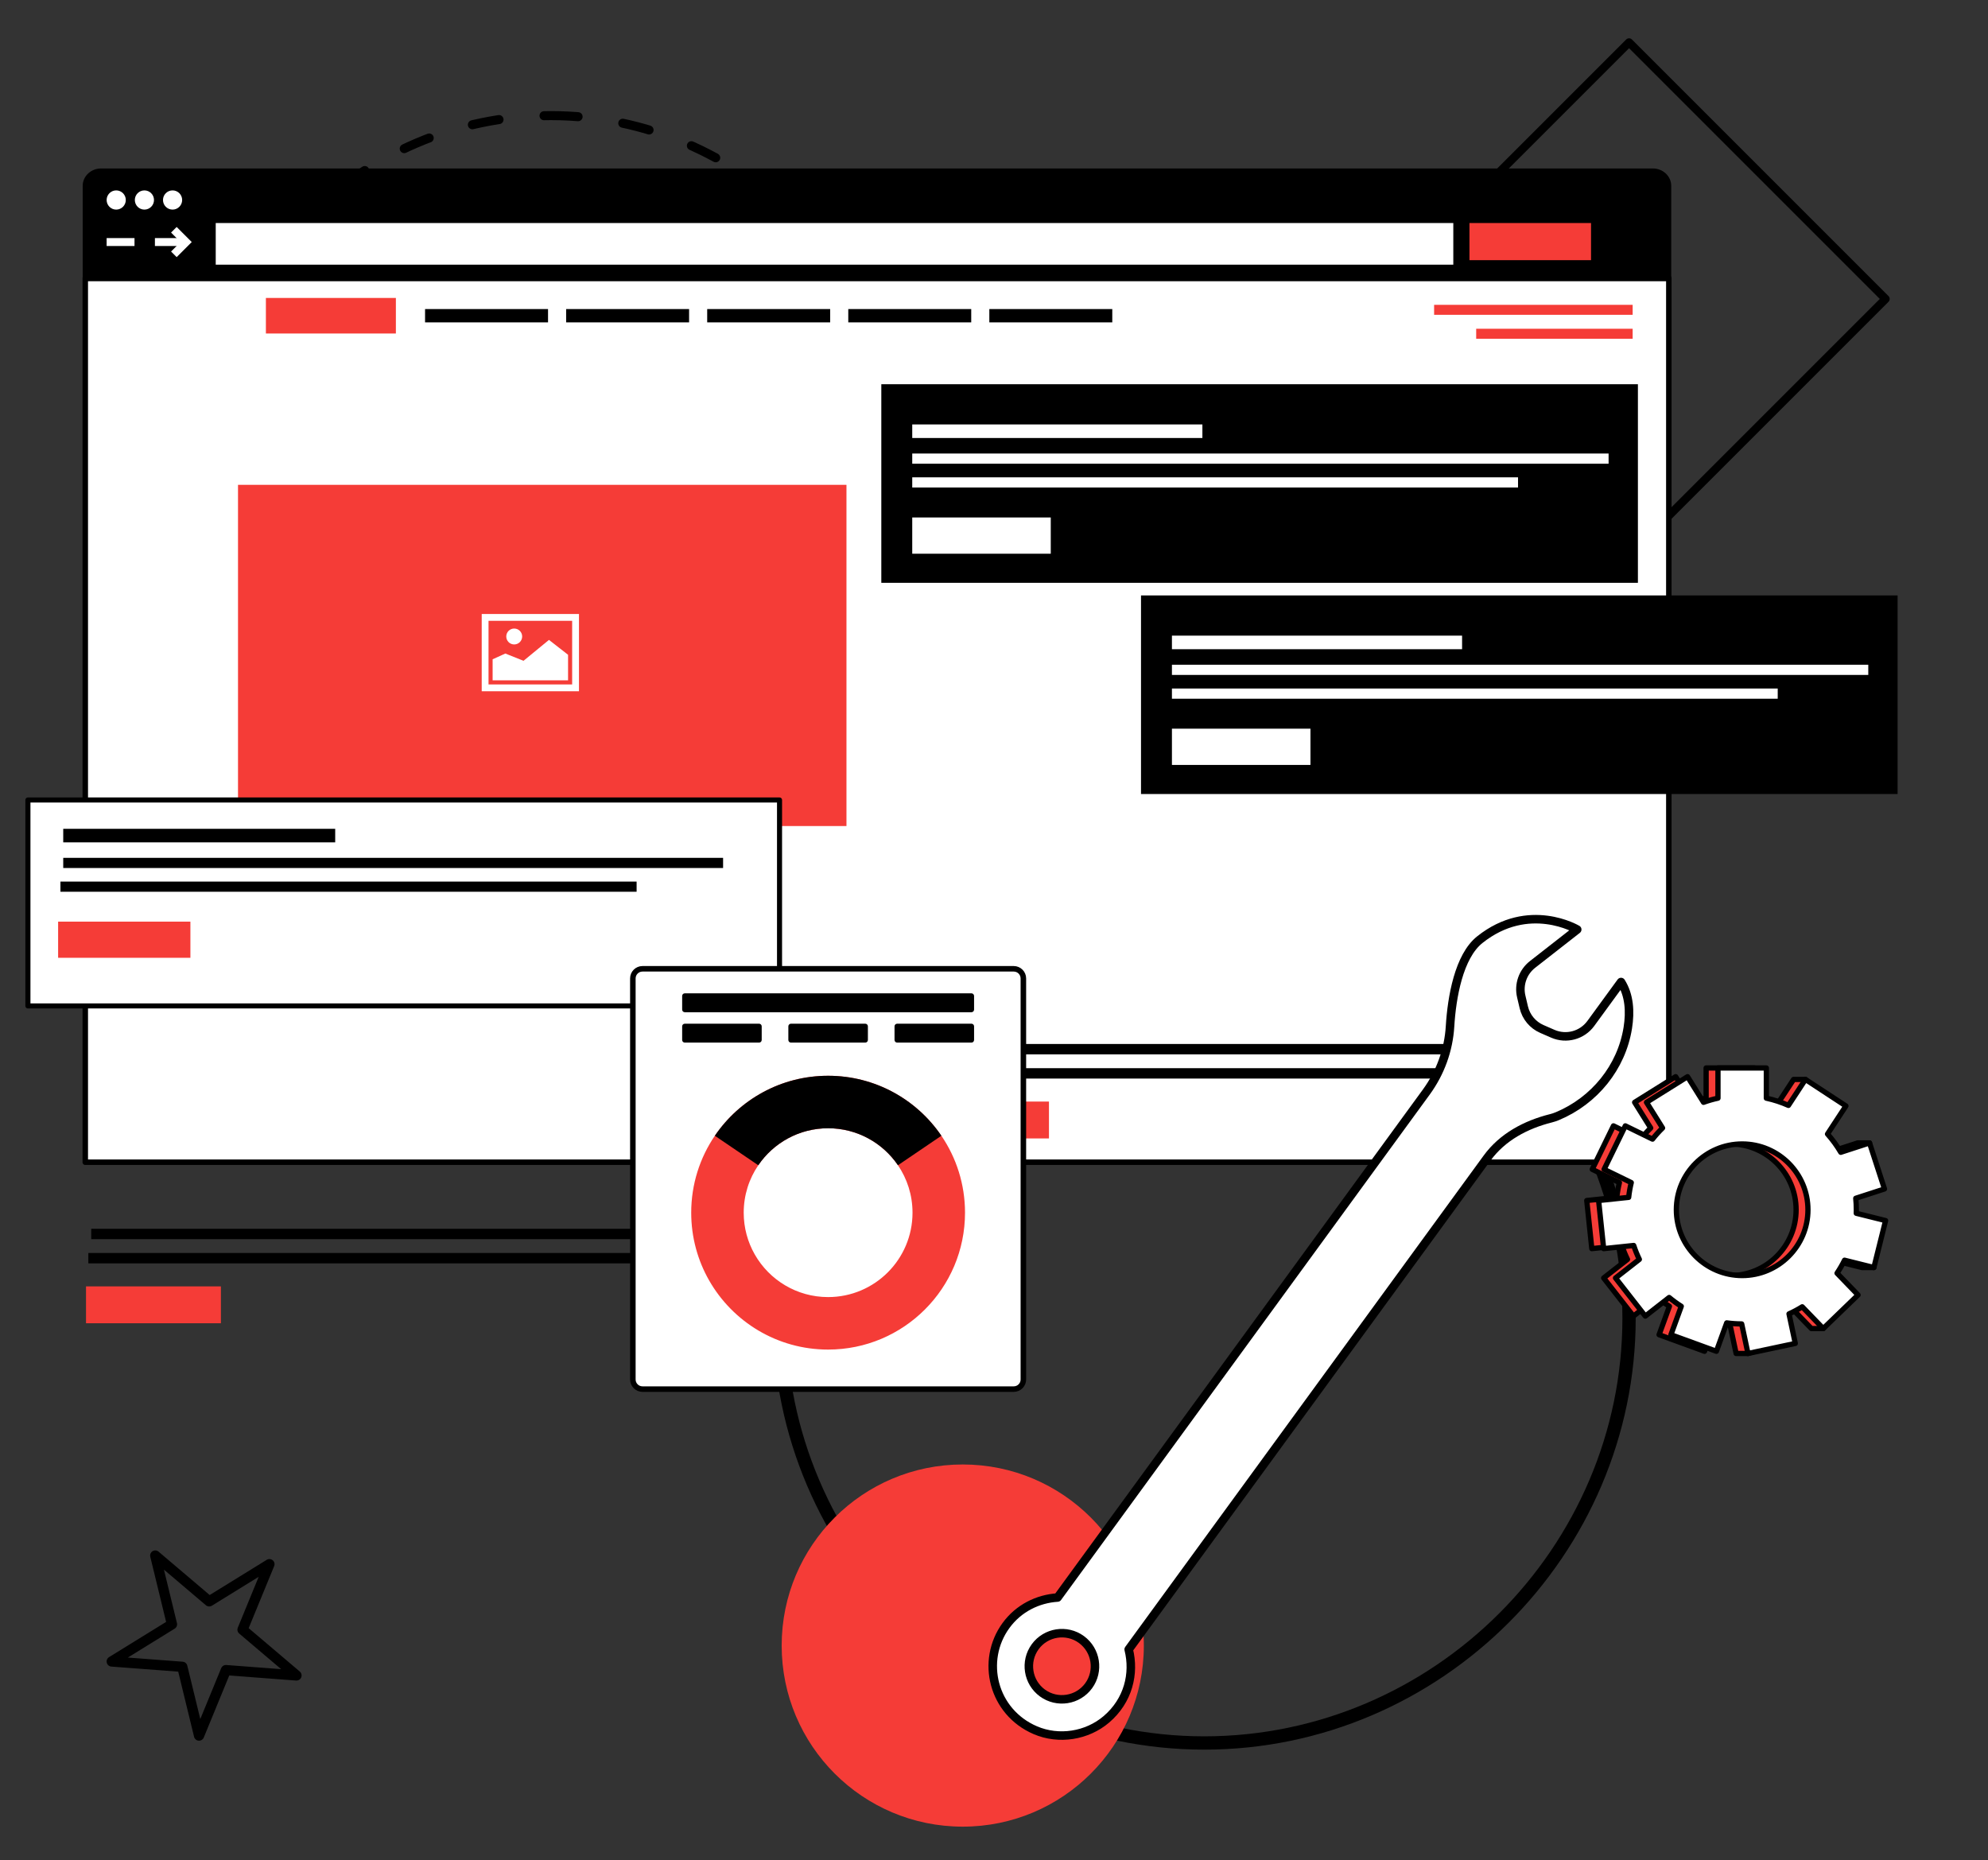 <?xml version="1.0" encoding="UTF-8" standalone="no"?><!DOCTYPE svg PUBLIC "-//W3C//DTD SVG 1.1//EN" "http://www.w3.org/Graphics/SVG/1.1/DTD/svg11.dtd"><svg width="100%" height="100%" viewBox="0 0 773163 723388" version="1.1" xmlns="http://www.w3.org/2000/svg" xmlns:xlink="http://www.w3.org/1999/xlink" xml:space="preserve" xmlns:serif="http://www.serif.com/" style="fill-rule:evenodd;clip-rule:evenodd;stroke-linecap:round;stroke-linejoin:round;stroke-miterlimit:1.5;"><rect x="0" y="0" width="773163" height="723388" fill="#333333" stroke="none"/><g id="Artboard1"><path d="M733334,116257l-99767.1,-99767.1l-99767.1,99767.1l99767.1,99767.1l99767.1,-99767.1Z" style="fill:none;stroke:#000;stroke-width:3187.5px;"/><path id="Path_1465" d="M468369,347468c90612.1,31.963 165165,74584.6 165198,165198c-31.962,90612.5 -74584.6,165165 -165198,165198c-90612.5,-31.804 -165165,-74584.6 -165198,-165198c31.963,-90612.1 74584.6,-165165 165198,-165198Z" style="fill:none;fill-rule:nonzero;stroke:#000;stroke-width:5173.08px;stroke-miterlimit:4;"/><path id="Path_1066" d="M104781,608325l-10459.9,25461.5l20983.3,17808.7l-27439.1,-2073.07l-10454.5,25458.8l-6507.33,-26742.2l-27444.5,-2075.76l23422.8,-14453.5l-6503.42,-26743.6l20983.3,17811.3l23418.9,-14452.2l0.258,-0.016l0.071,0.016l0.088,0.046Z" style="fill:none;fill-rule:nonzero;stroke:#000;stroke-width:3981.79px;stroke-miterlimit:4;"/><path id="Path_1466" d="M214287,44963.8c73990,35.346 134864,60909.2 134899,134899c-34.704,73990.8 -60908.8,134865 -134899,134901c-73992.5,-32.137 -134871,-60907.5 -134905,-134901c35.346,-73992.5 60912.5,-134867 134905,-134899Z" style="fill:none;fill-rule:nonzero;stroke:#000;stroke-width:3516.83px;stroke-miterlimit:4;stroke-dasharray:10550.3,17584,0,0;"/><circle cx="374430" cy="639974" r="70426.2" style="fill:#f53c37;"/><g><rect x="33161.2" y="108147" width="615870" height="343849" style="fill:#fff;fill-rule:nonzero;stroke:#000;stroke-width:2133.5px;stroke-linecap:butt;stroke-miterlimit:2;"/><path d="M642817,66520.6l-603509,0c-3394.41,0 -6147.08,2583.79 -6147.08,5764.52l0,36073.4l615803,0l-0,-36073.4c-0,-3180.74 -2752.67,-5764.52 -6146.97,-5764.52Z" style="fill-rule:nonzero;stroke:#000;stroke-width:2007.64px;stroke-linecap:butt;stroke-miterlimit:2;"/><rect x="83899.7" y="86738.3" width="481311" height="16192.6" style="fill:#fff;fill-rule:nonzero;"/><rect x="571493" y="86738.3" width="47285" height="14444.7" style="fill:#f53c37;fill-rule:nonzero;"/><rect x="329907" y="120196" width="47817" height="5180.25" style="fill-rule:nonzero;"/><rect x="384766" y="120196" width="47816.9" height="5180.25" style="fill-rule:nonzero;"/><rect x="557746" y="118553" width="77218.1" height="3880.76" style="fill:#f53c37;fill-rule:nonzero;"/><rect x="574110" y="127855" width="60854.1" height="3887.51" style="fill:#f53c37;fill-rule:nonzero;"/><path d="M59893.1,77778.6c0,2060.28 -1671.85,3738.88 -3732.07,3738.88c-2060.33,-0 -3723.72,-1678.6 -3723.72,-3738.88c-0,-2054.4 1663.39,-3731.3 3723.72,-3731.3c2060.23,-0 3732.07,1676.9 3732.07,3731.3Z" style="fill:#fff;fill-rule:nonzero;"/><path d="M48925.7,77778.6c-0,2060.28 -1671.85,3738.88 -3732.07,3738.88c-2060.33,-0 -3723.72,-1678.6 -3723.72,-3738.88c0,-2054.4 1663.39,-3731.3 3723.72,-3731.3c2060.23,-0 3732.07,1676.9 3732.07,3731.3Z" style="fill:#fff;fill-rule:nonzero;"/><path d="M70844.7,77778.6c-0,2060.28 -1671.85,3738.88 -3723.62,3738.88c-2068.78,-0 -3732.18,-1678.6 -3732.18,-3738.88c0,-2054.4 1663.39,-3731.3 3732.18,-3731.3c2051.77,-0 3723.62,1676.9 3723.62,3731.3Z" style="fill:#fff;fill-rule:nonzero;"/><rect x="41469.9" y="92592.4" width="10841.8" height="3082.82" style="fill:#fff;fill-rule:nonzero;"/><path d="M68709.4,100004l-2178.45,-2180.15l3681.46,-3689.09l-3681.46,-3686.51l2178.45,-2178.5l5868.37,5865.02l-5868.37,5869.24Z" style="fill:#fff;fill-rule:nonzero;"/><rect x="60248.8" y="92592.4" width="10841.8" height="3082.82" style="fill:#fff;fill-rule:nonzero;"/><rect x="165313" y="120196" width="47825.4" height="5180.25" style="fill-rule:nonzero;"/><rect x="220180" y="120196" width="47817" height="5180.25" style="fill-rule:nonzero;"/><rect x="275039" y="120196" width="47825.4" height="5180.25" style="fill-rule:nonzero;"/><rect x="103412" y="115877" width="50552.7" height="13825.8" style="fill:#f53c37;fill-rule:nonzero;"/><g><rect x="92565.2" y="188554" width="236636" height="132700" style="fill:#f53c37;fill-rule:nonzero;"/><rect x="10856.1" y="311124" width="292316" height="80088.6" style="fill:#fff;fill-rule:nonzero;stroke:#000;stroke-width:1968.76px;stroke-linecap:butt;stroke-miterlimit:2;"/><rect x="24593" y="322333" width="105771" height="5267.86" style="fill-rule:nonzero;"/><rect x="24593" y="333624" width="256628" height="3952.98" style="fill-rule:nonzero;"/><rect x="23500" y="342854" width="224087" height="3955.46" style="fill-rule:nonzero;"/><rect x="22605.8" y="358431" width="51444.9" height="14065.6" style="fill:#f53c37;fill-rule:nonzero;"/><g><path d="M222518,266185l-32523,0l0,-24745.5l32523,-0l-0,24745.5Zm-35170.6,-27396.5l0,30046.9l37825,-0l0,-30046.9l-37825,0Z" style="fill:#fff;fill-rule:nonzero;"/><path d="M203079,247537c0,1707.91 -1387.57,3093.43 -3096.78,3093.43c-1709.3,0 -3090.07,-1385.52 -3090.07,-3093.43c-0,-1707.95 1380.78,-3092.77 3090.07,-3092.77c1709.22,-0 3096.78,1384.83 3096.78,3092.77Z" style="fill:#fff;fill-rule:nonzero;"/><path d="M220929,254650l-7426.98,-5786.7l-9893.55,8129.39l-7071.7,-2827.99l-4946.82,2238.78l-0,8189.74l29339,-0l-0,-9943.22Z" style="fill:#fff;fill-rule:nonzero;"/></g></g><rect x="35477.4" y="477888" width="261697" height="4031.06" style="fill-rule:nonzero;"/><rect x="357525" y="406014" width="261697" height="4031.06" style="fill-rule:nonzero;"/><rect x="34362.8" y="487300" width="228513" height="4033.59" style="fill-rule:nonzero;"/><rect x="356410" y="415426" width="228513" height="4033.59" style="fill-rule:nonzero;"/><rect x="33450.9" y="500283" width="52461" height="14343.4" style="fill:#f53c37;fill-rule:nonzero;"/><rect x="355498" y="428409" width="52461" height="14343.4" style="fill:#f53c37;fill-rule:nonzero;"/><rect x="342758" y="149428" width="294249" height="77232.7" style="fill-rule:nonzero;"/><rect x="443756" y="231569" width="294249" height="77232.7" style="fill-rule:nonzero;"/><rect x="354785" y="165064" width="112844" height="5278.12" style="fill:#fff;fill-rule:nonzero;"/><rect x="455782" y="247205" width="112844" height="5278.12" style="fill:#fff;fill-rule:nonzero;"/><rect x="354785" y="176380" width="270820" height="3965.86" style="fill:#fff;fill-rule:nonzero;"/><rect x="455782" y="258520" width="270820" height="3965.86" style="fill:#fff;fill-rule:nonzero;"/><rect x="354785" y="185631" width="235598" height="3973.31" style="fill:#fff;fill-rule:nonzero;"/><rect x="455782" y="267771" width="235598" height="3973.31" style="fill:#fff;fill-rule:nonzero;"/><rect x="354785" y="201248" width="53872.6" height="14098.8" style="fill:#fff;fill-rule:nonzero;"/><rect x="455782" y="283389" width="53872.6" height="14098.8" style="fill:#fff;fill-rule:nonzero;"/></g><g><path d="M672944,444896c14108.6,-0 25588.6,11480 25588.6,25589.7c0,14109.7 -11480,25589.7 -25588.6,25589.7c-14110.9,0 -25589.7,-11480 -25589.7,-25589.7c0,-14109.7 11478.8,-25589.7 25589.7,-25589.7Zm51230.3,48057.8l4608.26,-0l-57.62,-18254.5l-11402,-2843.41c13.594,-454.505 22.634,-912.391 22.634,-1370.28c-0,-1505.94 -75.769,-2994.91 -222.75,-4463.56l11172.5,-3630.31l-1205.25,-17892.7l-4608.26,-0l-11186,3633.69c-1484.45,-2538.16 -3214.28,-4915.75 -5156.65,-7102.33l7152.15,-10913.6l-11126.1,-10312.1l-4608.33,0l-6615.01,10093.9c-2730.41,-1215.39 -5605.46,-2162.77 -8591.33,-2809.49l-0,-11747.9l-18814.1,0l-0,11747.9c-1919.74,414.93 -3793.13,954.208 -5611.12,1609.97l-6226.13,-9962.75l-15956,9969.51l6239.72,9984.21c-1391.77,1355.62 -2696.46,2800.45 -3901.64,4326.79l-10577.8,-5158.86l-8247.61,16909.1l10558.5,5148.68c-459.025,1874.5 -799.326,3793.13 -1010.76,5750.16l-11685.7,1228.95l1966.11,18710.1l11684.6,-1227.82c613.908,1860.98 1345.4,3666.51 2191.06,5409.86l-9262.89,7236.89l11582.9,14824.3l9276.49,-7245.93c1491.24,1241.38 3063.88,2388.94 4710.01,3430.2l-4022.61,11054.9l17677.8,6434.15l4019.26,-11040.2c1906.14,257.771 3848.51,397.955 5823.65,404.752l2443.21,11494.7l4609.36,-0l13792.1,-3910.68l-2442.11,-11494.7c1780.69,-804.95 3498.03,-1726.38 5144.16,-2749.56l8171.91,8461.29l4609.36,-0l8924.9,-13067.3l-8174.19,-8464.7c1080.83,-1611.11 2057.68,-3295.67 2923.7,-5045.82l11407.7,2844.55Z" style="fill:#f53c37;fill-rule:nonzero;stroke:#000;stroke-width:2047.86px;stroke-linecap:butt;stroke-miterlimit:2;"/><path d="M677552,444896c14109.7,-0 25589.7,11480 25589.7,25589.7c0,14109.7 -11480,25589.7 -25589.7,25589.7c-14110.8,0 -25589.7,-11480 -25589.7,-25589.7c0,-14109.7 11478.9,-25589.7 25589.7,-25589.7Zm51230.3,48057.8l4551.74,-18254.5l-11402,-2843.41c13.594,-454.505 22.634,-912.391 22.634,-1370.28c-0,-1505.94 -75.769,-2994.91 -223.854,-4463.56l11173.6,-3630.31l-5814.61,-17892.7l-11184.9,3633.69c-1485.55,-2538.16 -3215.38,-4915.75 -5157.68,-7102.33l7153.19,-10913.6l-15735.5,-10312.1l-6613.98,10093.9c-2730.34,-1215.39 -5606.56,-2162.77 -8592.43,-2809.49l-0,-11747.9l-18814.1,0l0,11747.9c-1918.63,414.93 -3791.99,954.208 -5611.12,1609.97l-6226.16,-9962.75l-15954.8,9969.51l6239.72,9984.21c-1392.88,1355.62 -2697.57,2800.45 -3901.64,4326.79l-10577.8,-5158.86l-8247.61,16909.1l10558.5,5148.68c-459.025,1874.5 -800.465,3793.13 -1011.86,5750.16l-11685.7,1228.95l1967.21,18710.1l11683.5,-1227.82c615.046,1860.98 1346.54,3666.51 2192.24,5409.86l-9262.93,7236.89l11582.9,14824.3l9275.31,-7245.93c1491.24,1241.38 3065.02,2388.94 4711.15,3430.2l-4022.61,11054.9l17677.8,6434.15l4018.12,-11040.2c1907.31,257.771 3848.51,397.955 5823.65,404.752l2444.32,11494.7l18401.4,-3910.68l-2443.21,-11494.7c1780.69,-804.95 3498.03,-1726.38 5145.33,-2749.56l8171.84,8461.29l13533.2,-13067.3l-8171.91,-8464.7c1079.73,-1611.11 2056.57,-3295.67 2921.49,-5045.82l11407.6,2844.55Z" style="fill:#fff;fill-rule:nonzero;stroke:#000;stroke-width:2047.86px;stroke-linecap:butt;stroke-miterlimit:2;"/></g><g><g><path d="M394258,376776l-144382,-0c-2069.03,-0 -3747.58,1678.54 -3747.58,3747.58l-0,155968c-0,2067.63 1678.54,3747.58 3747.58,3747.58l144382,0c2070.44,0 3747.58,-1679.95 3747.58,-3747.58l-0,-155968c-0,-2069.03 -1677.14,-3747.58 -3747.58,-3747.58" style="fill:#fff;fill-rule:nonzero;stroke:#000;stroke-width:2148.21px;stroke-linecap:butt;stroke-miterlimit:2;"/></g><path d="M278015,441703c-5801.16,8527.57 -9191.96,18825 -9191.96,29916c0,9586.67 2535.38,18580.6 6969.82,26353.8c9168.08,16062.1 26456.4,26889 46274.4,26889c29404.7,-0 53242.9,-23838.1 53242.9,-53242.9c-0,-11091 -3392.2,-21388.4 -9191.96,-29916c-9582.45,-14080.1 -25737.2,-23328.3 -44050.9,-23328.3c-18316.5,0 -34471.3,9248.15 -44052.3,23328.3Zm15521.3,46162.1c-2734.83,-4789.82 -4296.79,-10333.9 -4296.79,-16246.1c-0,-6840.6 2090.1,-13186.8 5667.72,-18444.3c5907.91,-8682.08 15868.2,-14383.5 27160.1,-14383.5c11291.9,-0 21250.8,5701.43 27158.7,14383.5c3577.62,5257.57 5666.32,11603.7 5666.32,18444.3c-0,18129.7 -14696.7,32826.4 -32825,32826.4c-12220.4,-0 -22880.2,-6674.85 -28531,-16580.4Z" style="fill:#f53c37;fill-rule:nonzero;"/><path d="M266322,386315c-561.856,0 -1019.77,456.508 -1019.77,1019.77l0,5309.54c0,564.665 457.913,1021.17 1019.77,1021.17l111489,-0c564.665,-0 1021.17,-456.508 1021.17,-1021.17l-0,-5309.54c-0,-563.261 -456.508,-1019.77 -1021.17,-1019.77l-111489,0Z" style="fill-rule:nonzero;"/><g><path d="M295218,398127l-28896.2,0c-563.261,0 -1019.77,456.508 -1019.77,1021.17l0,5309.54c0,563.261 456.508,1019.77 1019.77,1019.77l28896.2,-0c564.666,-0 1021.17,-456.508 1021.17,-1019.77l0,-5309.54c0,-564.665 -456.507,-1021.17 -1021.17,-1021.17Z" style="fill-rule:nonzero;"/><path d="M336515,398127l-28896.2,0c-563.26,0 -1021.17,456.508 -1021.17,1021.17l0,5309.54c0,563.261 457.913,1019.77 1021.17,1019.77l28896.2,-0c564.665,-0 1021.17,-456.508 1021.17,-1019.77l0,-5309.54c0,-564.665 -456.508,-1021.17 -1021.17,-1021.17Z" style="fill-rule:nonzero;"/><path d="M377813,398127l-28897.7,0c-563.261,0 -1019.77,456.508 -1019.77,1021.17l-0,5309.54c-0,563.261 456.507,1019.77 1019.77,1019.77l28897.7,-0c563.261,-0 1019.77,-456.508 1019.77,-1019.77l-0,-5309.54c-0,-564.665 -456.508,-1021.17 -1019.77,-1021.17Z" style="fill-rule:nonzero;"/></g><path d="M366117,441703l-16890.8,11471.7c-5907.91,-8682.08 -15866.8,-14383.5 -27158.7,-14383.5c-11291.9,-0 -21253.6,5701.43 -27160.1,14383.5l-16892.2,-11471.7c9581.05,-14080.1 25735.8,-23328.3 44052.3,-23328.3c18313.7,0 34468.5,9248.15 44049.5,23328.3Z" style="fill-rule:nonzero;"/></g><g><path d="M402597,640435c4181.3,-5732.53 12252.5,-6996.48 17982.9,-2812.95c5730.34,4182.66 6993.97,12248.7 2812.67,17981.2c-4180.52,5735.86 -12251.9,6998.97 -17982.3,2815.44c-5730.34,-4182.66 -6993.97,-12248.7 -2813.25,-17983.7Zm-11342.5,-8275.32c-9957.63,13653.5 -5153.58,33637.5 11407.6,40741.1c9121.22,3912.81 20084.7,2200.88 27632.5,-4242.3c8528.86,-7281.28 11021.2,-17803.9 8664.56,-27191.6l139408,-191107c5961.8,-8179.09 15036.4,-12989.4 24855,-15457.1c838.386,-210.295 1670.02,-486.712 2486.19,-828.918c14378.4,-6030.09 24915.6,-18939.1 27369.1,-34337.4c1003.86,-6311.03 615.67,-12672.7 -2626.27,-17824.6l-11753.2,16110.7c-3384.08,4637.04 -9532.26,6303.26 -14792.6,4007.25l-4250.56,-1853.05c-3535.76,-1541.17 -6132.01,-4656.97 -7022.66,-8407.57l-990.628,-4213.24c-1102.56,-4652.81 609.5,-9521.71 4373.89,-12465.5l17391.2,-13592.3c0,0 -18816.4,-11274.5 -37911.3,3969.26c-8126.32,6487.81 -10870.6,22369.3 -11556.7,33733c-560.733,9205.2 -3777.37,18031 -9207.69,25479.5l-143422,196615c-7707.24,493.6 -15162.4,4153.11 -20054.3,10864Z" style="fill:#fff;fill-rule:nonzero;stroke:#000;stroke-width:3307.97px;stroke-linecap:butt;stroke-miterlimit:2;"/></g></g></svg>